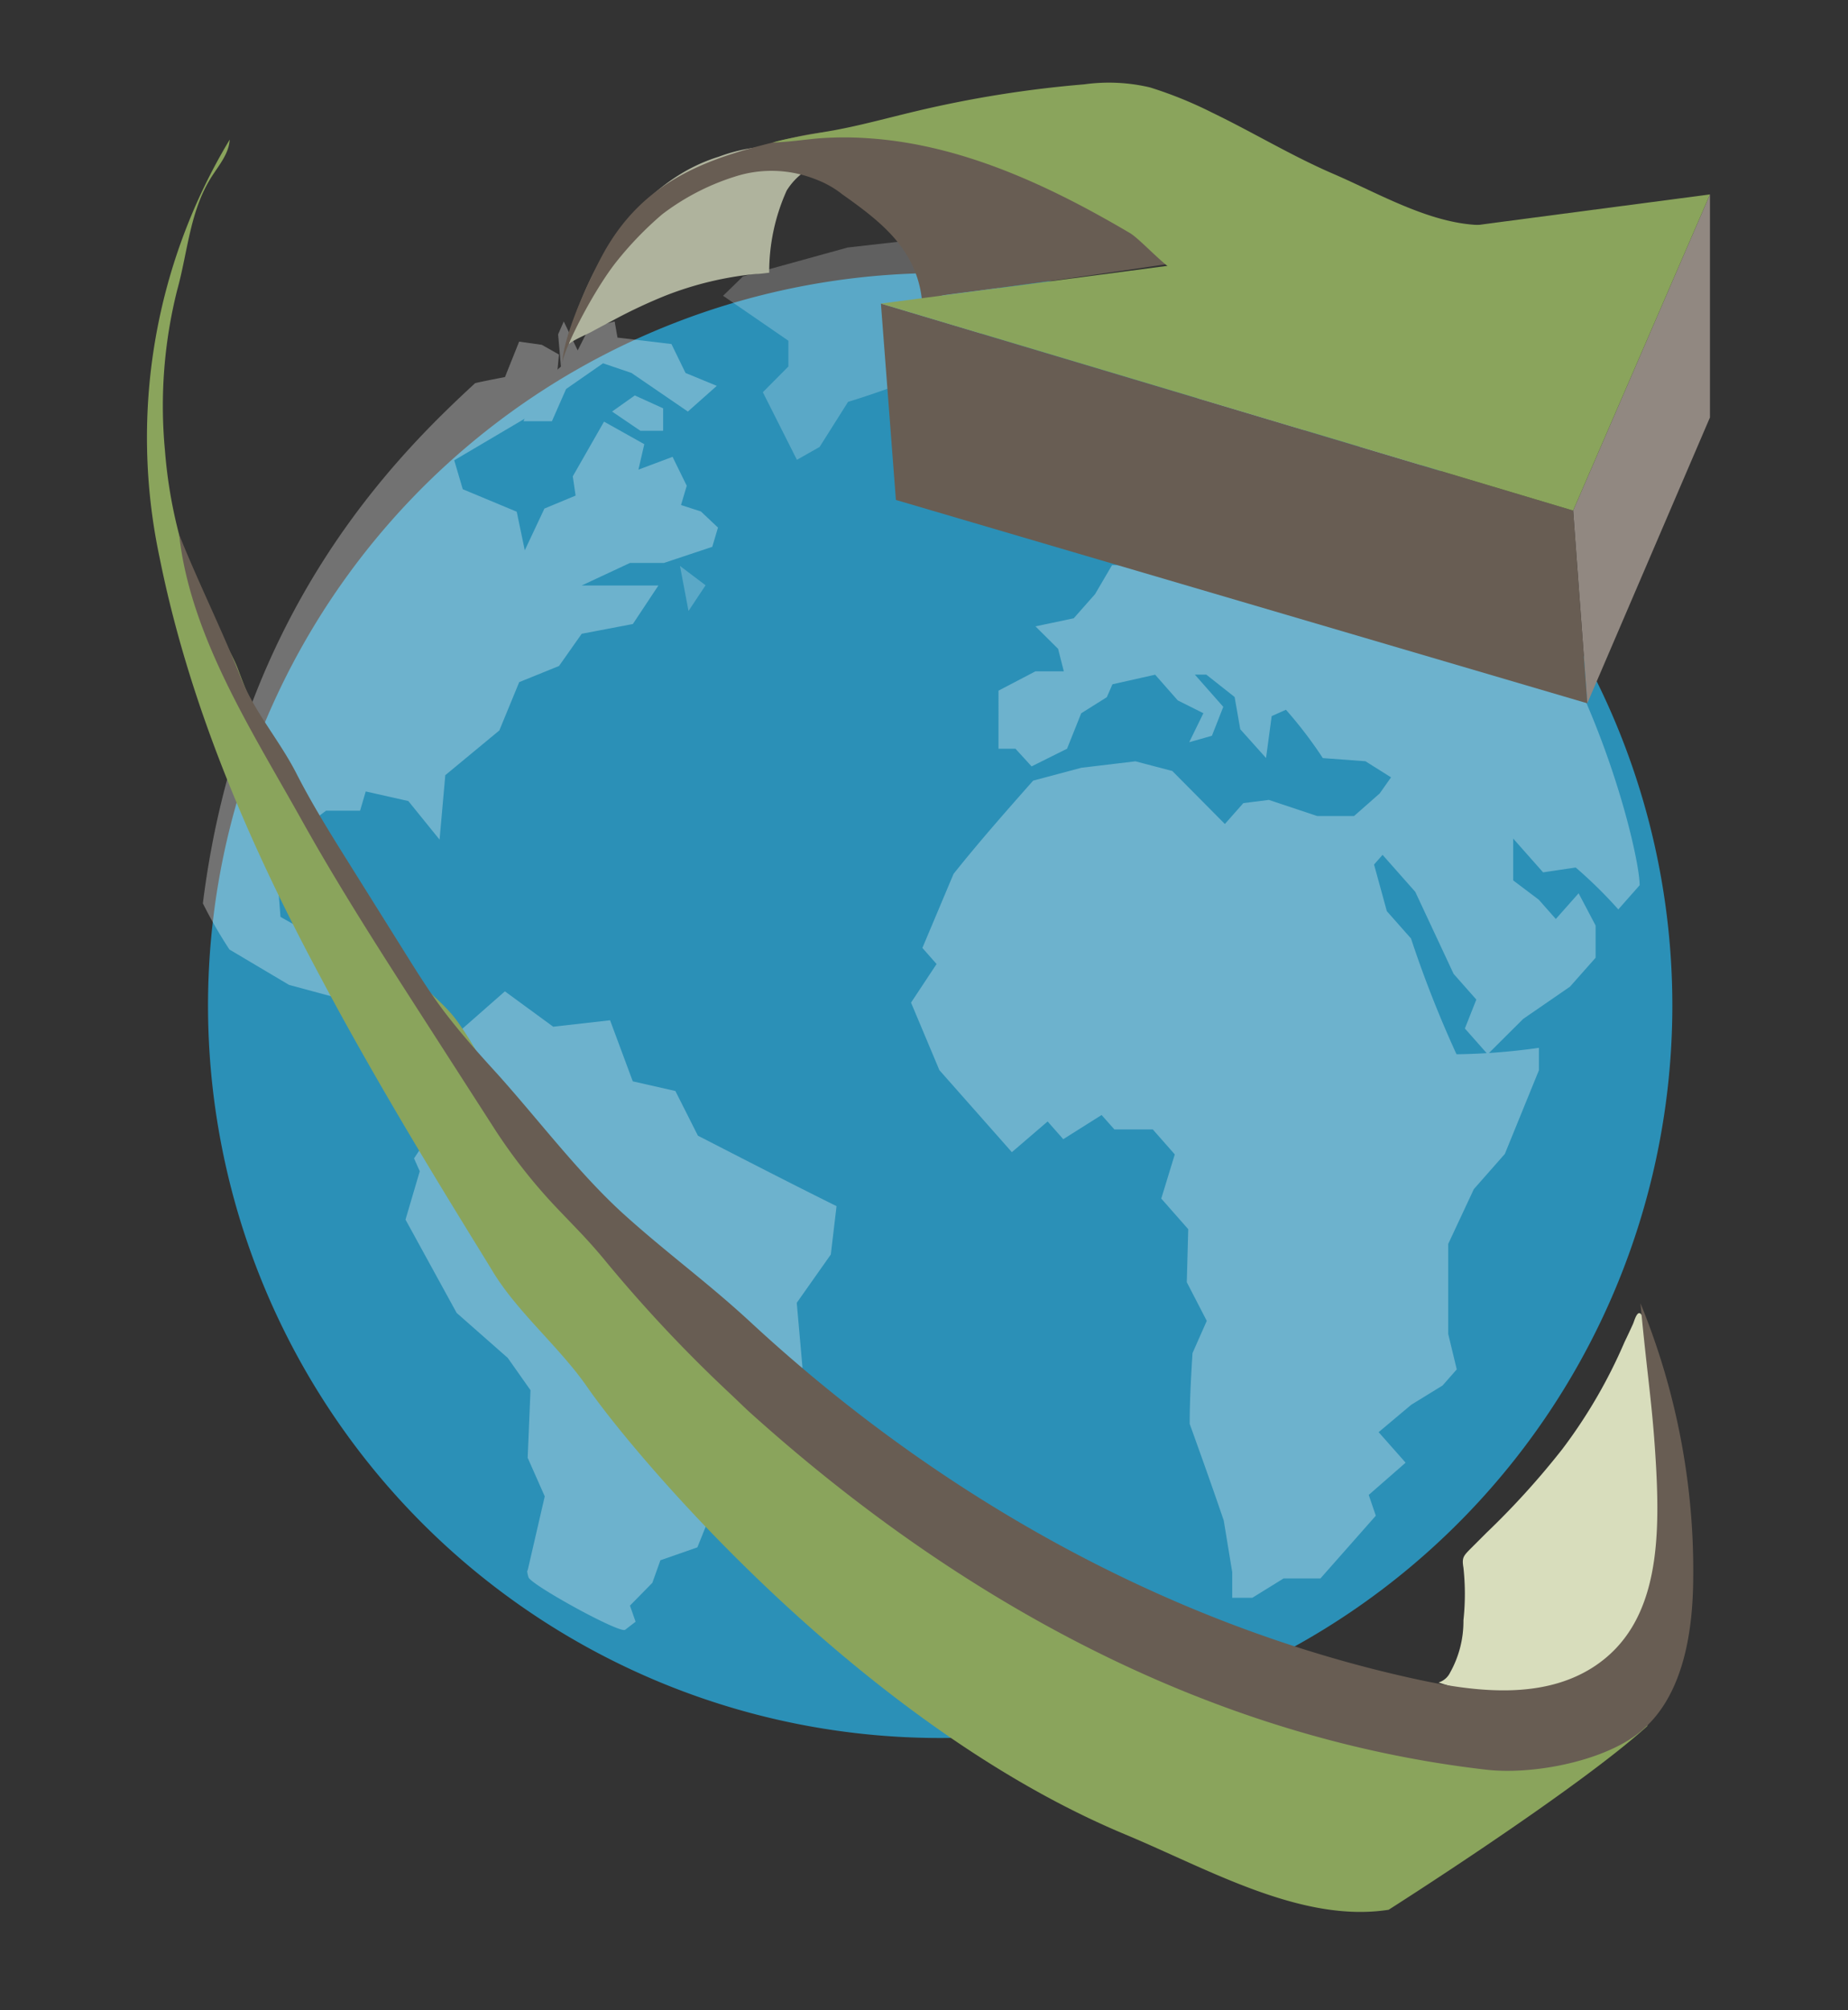 <svg xmlns="http://www.w3.org/2000/svg" viewBox="0 0 229.46 249.49"><rect x="0" y="0" width="229.46" height="249.49" fill="#333333" stroke="none"/><defs><style>.cls-1{fill:#2b90b7;}.cls-2{opacity:0.31;}.cls-3,.cls-4{fill:#fff;}.cls-4{fill-opacity:0.71;}.cls-5{fill:#d8ddbc;}.cls-6{fill:#afb39d;}.cls-7{fill:#685d53;}.cls-8{fill:#918881;}.cls-9{fill:#8aa45c;}</style></defs><g id="Layer_4" data-name="Layer 4"><path class="cls-1" d="M207.65,124.79a90.91,90.91,0,1,1-90.9-90.9A90.91,90.91,0,0,1,207.65,124.79Z"/><g class="cls-2"><path class="cls-3" d="M86.68,141l-2.82-5.59-5.29-1.2-2.82-7.58-7.06.8-6-4.39-6.35,5.58v.89c-1.92-.56-4.28-.63-6-1.69l-1.41-4V119.4l-4.23.4,1.06-8.38H43.3l-2.47,3.19-2.47,1.19-3.53-2-.35-4.39.71-4.79,5.29-4h4.23l.7-2.39,5.29,1.19,3.88,4.79.71-8L62,90.66l2.47-6,4.94-2,2.82-4,6.35-1.21,3.17-4.78H72.22l6-2.8h4.22l6-2,.71-2.39-2.12-2-2.47-.8.71-2.39-1.76-3.59-4.24,1.59L80,55.13,75,52.33l-3.88,6.79.35,2.39-3.87,1.61L65.16,68.3l-1-4.79-6.7-2.79-1.06-3.59,8.81-5.2L69,48.34,69.4,44l-2.12-1.2-2.82-.4-1.76,4.4s-3,.57-3.71.76c-9.68,8.93-29.25,28.19-33.8,64.56a54.94,54.94,0,0,0,3.3,5.73l7.4,4.39,7.41,2,3.18,4,4.93,3.6,2.82-.4,2.12,1V133l-2.82,7.58-2.12,3.19.71,1.6-1.77,6,6.35,11.58,6.35,5.59,2.82,4-.35,8.39,2.12,4.79-2.12,9.18s-.17-.06.1.86,11.3,7,12,6.52l1.3-1-.7-2L81,196.45l1-2.8,4.59-1.6,3.53-8.78-1.06-2.39,2.46-3.59,5.3-1.2,2.82-6.39-.71-8,4.23-6,.71-6c-5.79-2.87-11.53-5.83-17.28-8.78"/><path class="cls-3" d="M203.59,109.87h0l-2.65,3a56.45,56.45,0,0,0-5.29-5.2l-4.05.6-3.71-4.19v5.19l3.18,2.4,2.11,2.39,2.83-3.19q1.06,2,2.11,4v4l-3.18,3.59-5.81,4-4.41,4.39-2.83-3.2,1.42-3.59-2.82-3.19-4.76-10.18-4.06-4.59-1.06,1.2,1.59,5.79,3,3.39a140,140,0,0,0,5.65,14.37,79.67,79.67,0,0,0,10.23-.8v2.79l-4.23,10.38L183,147.59l-3.18,6.8v11.17l1.06,4.4-1.76,2-3.89,2.39-4.05,3.4,3.35,3.79-4.58,4,.88,2.58-6.88,7.79h-4.58l-3.88,2.4H153v-3.19l-1.05-6.4c-1.36-4-2.79-8-4.23-12,0-2.94.17-5.85.35-8.78l1.77-4-2.48-4.8.18-6.58-3.35-3.8,1.68-5.48-2.73-3.1h-4.77l-1.59-1.79-4.76,3-1.94-2.2L125.64,143l-9-10.18-3.52-8.38,3.17-4.79-1.76-2,3.87-9.19c3.19-4,6.51-7.76,9.88-11.57l6-1.6,6.7-.8,4.58,1.2,6.53,6.58,2.29-2.59,3.17-.4,6,2h4.58l3.18-2.8,1.41-2-3.18-2-5.29-.39a52.4,52.4,0,0,0-4.58-6l-1.77.79-.7,5.2L154,90.51l-.7-4-3.52-2.78h-1.42l3.53,4-1.41,3.59-2.82.8,1.76-3.6-3.18-1.59-2.81-3.19-5.3,1.19-.7,1.6-3.18,2-1.76,4.4-4.4,2.19-2-2.19h-2.11V85.72l4.59-2.4h3.52l-.71-2.79-2.81-2.79,4.75-1,2.65-3,2.11-3.6h3.89L141,67.36l2.48-1.6V69l5.29,1.19L154,65.76l.36-2L159,60.57a35.8,35.8,0,0,0-4.94.8v-3.6l1.77-4H154l-3.87,3.59-1.06,2,1.06,2.8L148.39,67l-2.82-1.59-2.46-2.79-3.89,2.79L137.81,59l6.7-4.39V52.19l4.24-2.8,6.7-1.6,4.58,1.6,8.46,1.6-2.11,2.39H161.8l4.58,4.79,3.53-4L171,52.43s13.52,12.12,21.25,25.38S203.59,106.7,203.59,109.87Z"/><path class="cls-4" d="M125,33.12l-9.17-3.6-10.58,1.2-13,3.59-2.47,2.4,8.11,5.58v3.2l-3.17,3.19,4.23,8.39,2.82-1.6,3.53-5.59a120.12,120.12,0,0,0,15.52-6L125,33.12"/><path class="cls-3" d="M66.8,47.89,65,52.28h3.53l1.76-4,4.59-3.19,3.53,1.2,7,4.79L89,47.89l-3.88-1.6L83.37,42.7l-6.7-.8-.35-2-3.18.8-1.41,2.79L70,39.9l-.7,1.6.35,4-2.82,2.4"/><path class="cls-3" d="M76,51.08l3.52,2.39h2.82V50.68l-3.52-1.6-2.82,2"/><path class="cls-4" d="M85.49,75.83l2.12-3.19-3.18-2.4,1.06,5.59"/></g><path class="cls-5" d="M194,179.84a99,99,0,0,1-9.44,10.41l-2,2c-.85.87-1.06,1.08-.85,2.32a30.32,30.32,0,0,1,0,6.53,13,13,0,0,1-1.65,6.48,2.36,2.36,0,0,1-1.44,1.24,36.83,36.83,0,0,0,10,1.84c5.45.11,11.18-1.49,14.92-5.46s5-9.65,5.18-15.09c.24-7.35-1.25-14.63-3.28-21.65-.26-.89-.52-1.77-.79-2.65a10.91,10.91,0,0,0-.83-2.63c-.51-.73-.87.72-1.06,1.15-.34.75-.69,1.5-1.05,2.24A63.52,63.52,0,0,1,194,179.84Z"/><path class="cls-6" d="M93.85,34a41.82,41.82,0,0,0-11.19,2.68,64.17,64.17,0,0,0-6.18,2.88c-1,.54-2.07,1.09-3.1,1.66-.34.19-2.71,1.22-2.74,1.54a18.44,18.44,0,0,1,1.3-4.92c3.13-8.13,9-15.83,17.31-18.39a20.51,20.51,0,0,1,6.34-1.29,12.08,12.08,0,0,1,3.22.5,10.44,10.44,0,0,1,1.75.64c.53.27,4,1,4.57,1.12-1-.3-4.49.22-5.25.89a8.15,8.15,0,0,0-2.2,2.34,24.57,24.57,0,0,0-2.17,10.2C95,33.9,94.4,34,93.85,34Z"/><path class="cls-7" d="M113.27,32.91c-1.76-3.76-5.2-6.32-8.67-8.78a12.18,12.18,0,0,0-3.29-1.86,14.8,14.8,0,0,0-10-.37,29.45,29.45,0,0,0-9.09,4.7,42.64,42.64,0,0,0-5.71,5.92c-3,3.79-6.92,11.57-6.7,12.85,0-3.16,2.64-9.22,4.76-13.27,5.32-10.21,14-12.7,23.83-15a29,29,0,0,1,6.67-.84c4,0,7.52,1.52,11.39,2.08a35.7,35.7,0,0,1,9.49,3.07q5.38,2.37,10.54,5.21c1.71.95,3.41,1.93,5.08,2.95.82.5,3.88,3.15,4.72,3q-8.21,1.24-16.42,2.38l-8.41,1.13c-1.41.18-2.81.35-4.21.55-.62.08-2.31.92-2.76.81A13.11,13.11,0,0,0,113.27,32.91Z"/><polygon class="cls-8" points="195.33 63.37 212.32 24.13 212.32 51.81 197.09 87.29 195.33 63.37"/><polygon class="cls-7" points="109.38 37.68 195.33 63.37 197.09 87.29 111.24 62.05 109.38 37.68"/><polygon class="cls-9" points="109.38 37.68 212.32 24.13 195.33 63.37 109.38 37.68"/><path class="cls-9" d="M185.61,27.88c-6.82.62-13.83-3.62-20.05-6.3-5.18-2.23-10-5.17-15.09-7.62a50.59,50.59,0,0,0-7.68-3.11,22.23,22.23,0,0,0-8.17-.38,140.51,140.51,0,0,0-21,3.36c-3.33.79-6.65,1.71-10,2.33-1.65.3-5.72.94-7.68,1.53,2.17-.07,4-.38,5.87-.53a42.13,42.13,0,0,1,6,0c11.64.77,22.57,5.92,32.48,11.76,1.48.88,5,5,6.73,5.32,1.35.27,5-.45,6.35-.58C163.19,32.72,175.82,28.77,185.61,27.88Z"/><path class="cls-9" d="M25,74.47c.11.26.23.52.35.79,1.26,2.78,3.11,4.92,4.2,7.78a93.57,93.57,0,0,0,9,18.07q4.48,6.94,9,13.9c1.37,2.11,2.59,4.63,4.24,6.52s3.46,3.15,4.89,5.09c2.68,3.65,4.65,8.1,7.12,11.94,12.87,20.17,28.86,38.88,49.32,51.29,27.2,16.49,59.89,20.59,91.48,24.33-8.79,8-32.18,22.85-32.18,22.85-10.84,1.69-22.42-5.07-32.73-9.36-33-13.77-61-47.15-66.76-55.5-3.46-5-8.67-9.26-11.8-14.45-2.59-4.29-13.05-20.83-21.29-36.37C31,104.9,23.49,87.51,19.81,69.17a71.65,71.65,0,0,1,8.71-51.84c-.08,1.63-1.19,3-2.09,4.37C23.57,26,23.35,31.16,22,36a58.93,58.93,0,0,0-1.52,19.89A59.47,59.47,0,0,0,25,74.47Z"/><path class="cls-7" d="M210.13,190.4a87.67,87.67,0,0,0-6.44-28.65c.81,8.65,1.36,11.78,1.78,17.78.76,10.93.82,21.94-7.67,27.4-6.25,4-14.38,3.11-21.64,1.55-31-6.67-59.71-22.83-83-44.41-5.29-4.89-10.38-8.56-15.72-13.38-5.79-5.25-11-12.28-16.28-18.05-2.07-2.27-4.1-4.59-5.94-7s-3.65-5.33-5.36-8.07l-6.48-10.35c-2.3-3.67-4.59-7.34-6.56-11.19-2.12-4.17-5.21-7.6-6.94-12-2.21-5.61-5.42-12.1-7.64-17.7,1.38,12.6,9.05,24.4,15.23,35.47,4.65,8.34,9.83,16.38,15,24.42l9.13,14.19A68.1,68.1,0,0,0,68.27,149c2.63,2.84,4.4,4.46,6.87,7.46a176,176,0,0,0,15.78,16.76L92.78,175c25.91,23.43,57,40.64,91.73,44.64,5.5.64,13.53-.86,18.13-3.94,5.92-3.95,7.45-11.94,7.59-19Q210.29,193.51,210.13,190.4Z"/></g></svg>